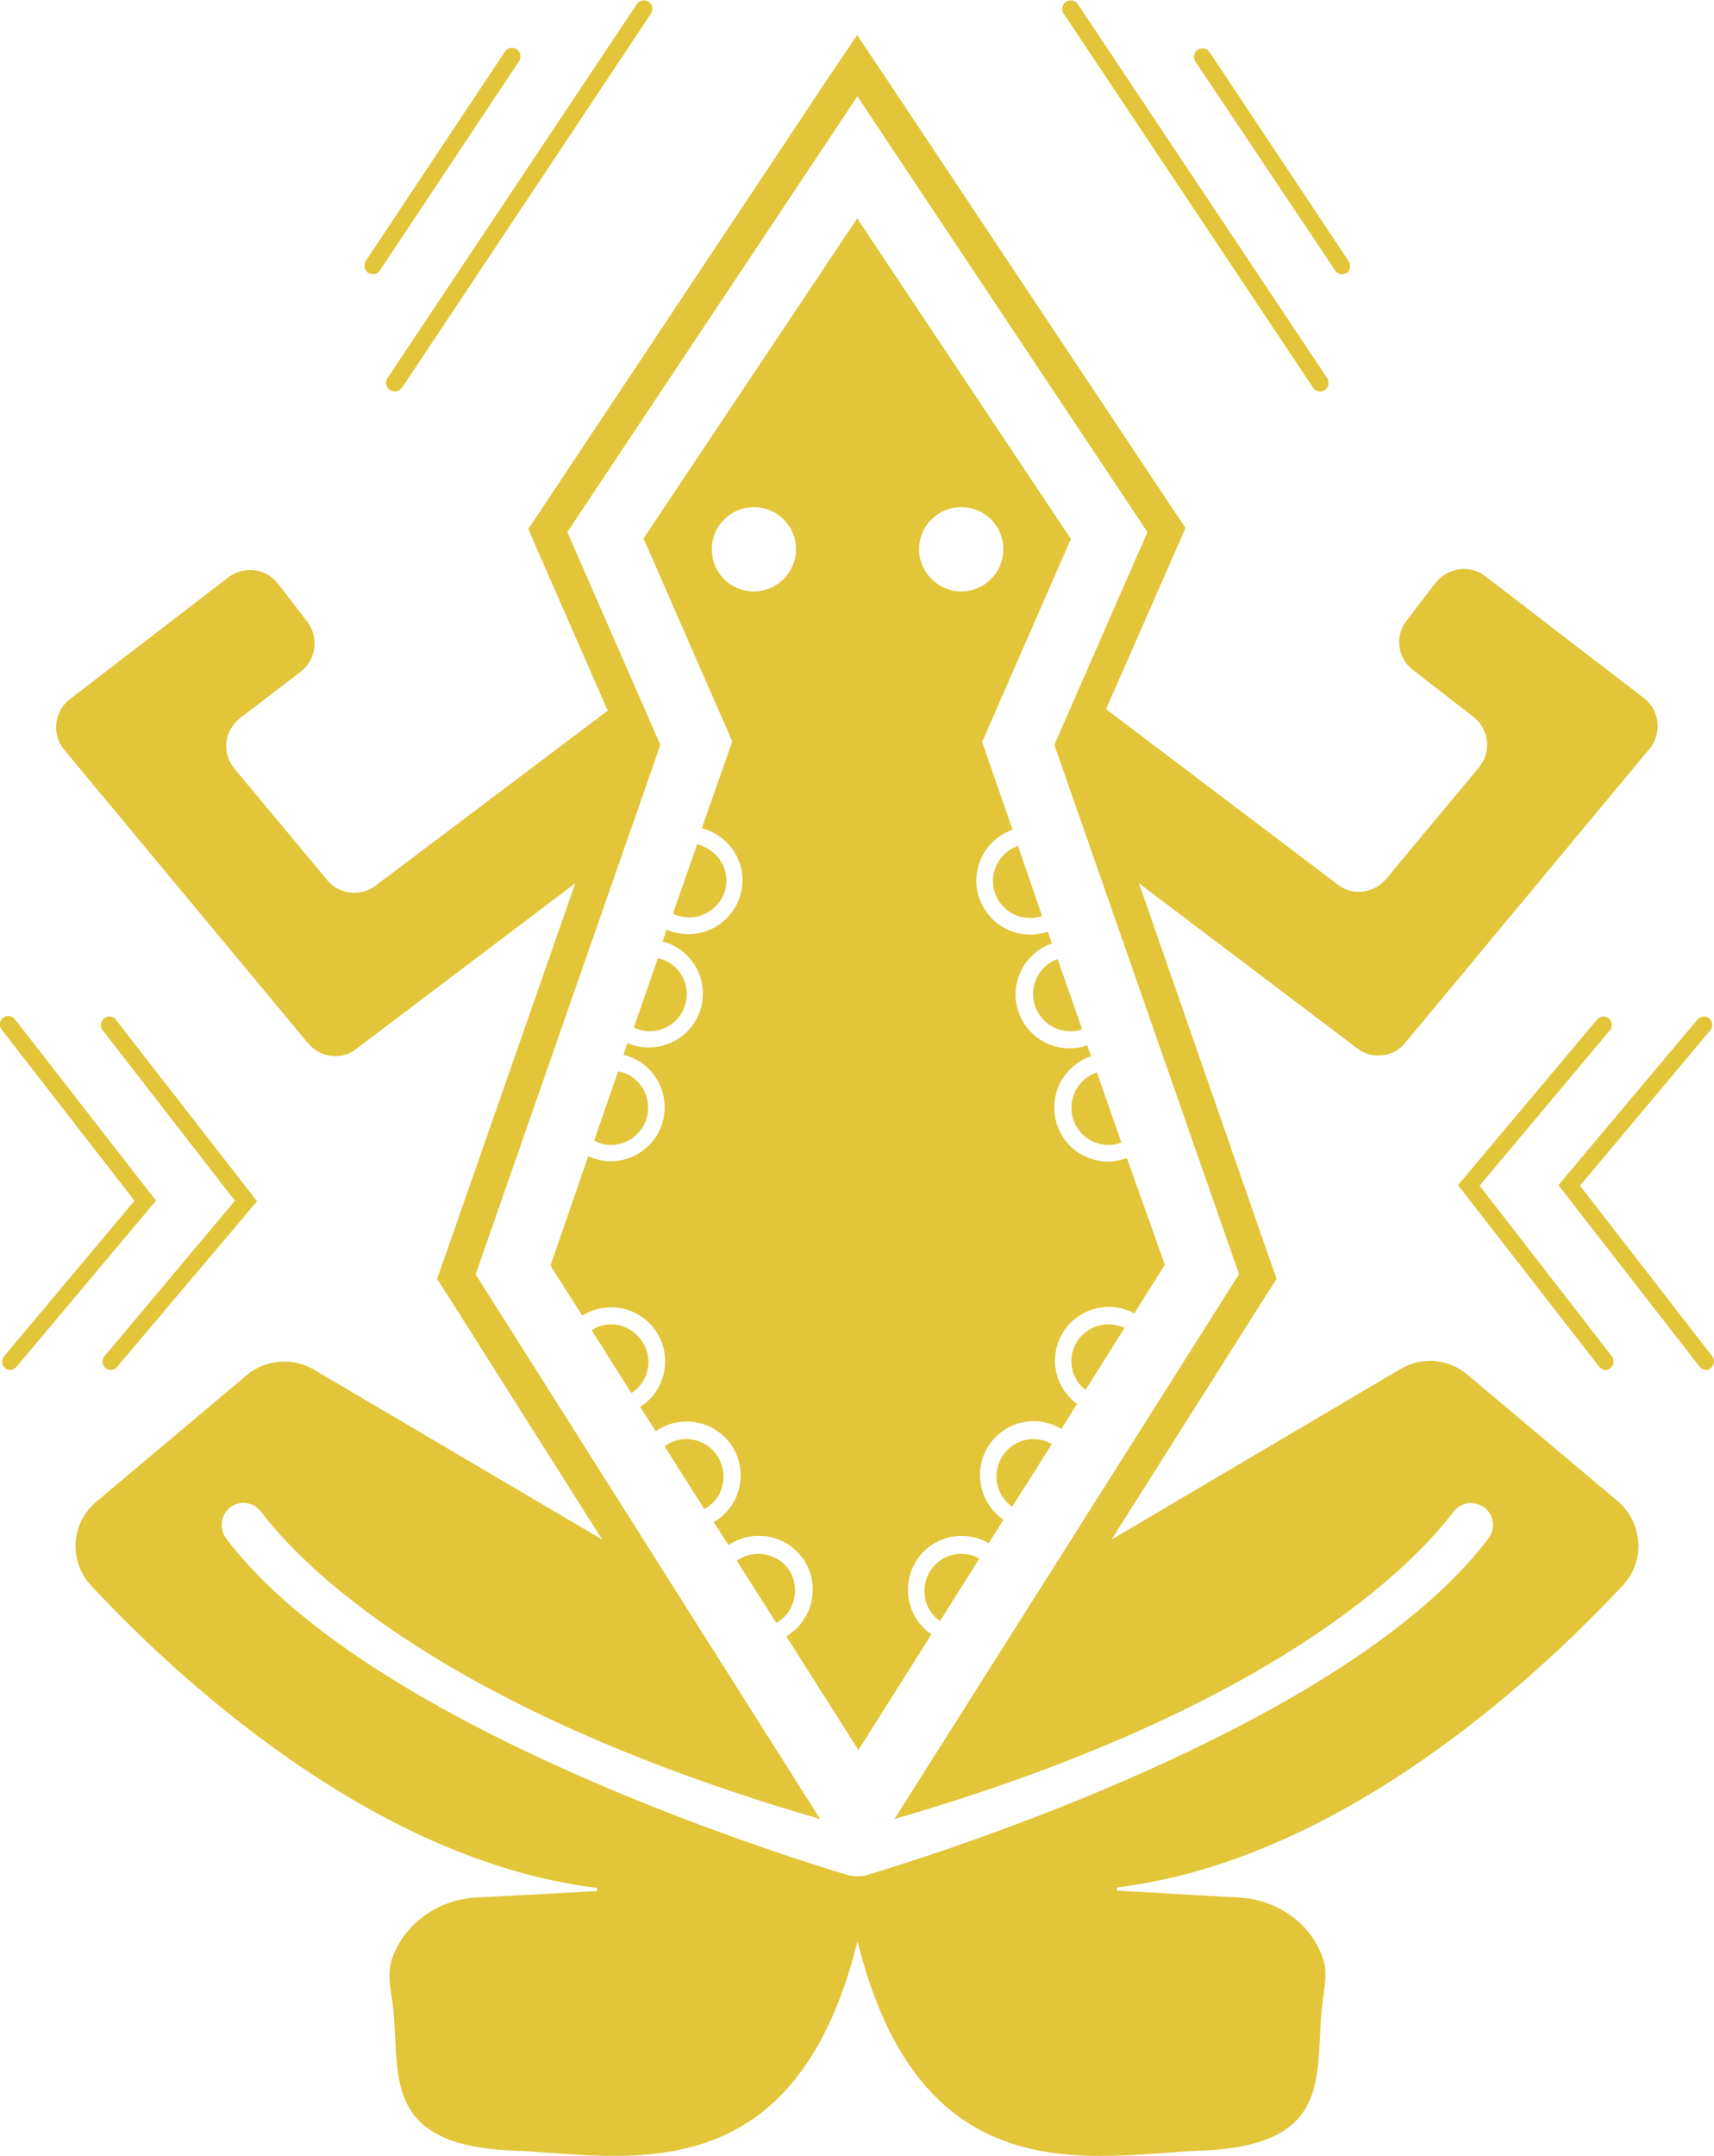 <?xml version="1.0" encoding="UTF-8"?>
<!DOCTYPE svg PUBLIC "-//W3C//DTD SVG 1.1//EN" "http://www.w3.org/Graphics/SVG/1.1/DTD/svg11.dtd">
<!-- Creator: CorelDRAW (Evaluation Version) -->
<svg xmlns="http://www.w3.org/2000/svg" xml:space="preserve" width="0.933in" height="1.173in" version="1.1" style="shape-rendering:geometricPrecision; text-rendering:geometricPrecision; image-rendering:optimizeQuality; fill-rule:evenodd; clip-rule:evenodd"
viewBox="0 0 215.25 270.55"
 xmlns:xlink="http://www.w3.org/1999/xlink"
 xmlns:xodm="http://www.corel.com/coreldraw/odm/2003">
 <defs>
  <style type="text/css">
   <![CDATA[
    .fil0 {fill:#E2C539;fill-rule:nonzero}
   ]]>
  </style>
 </defs>
 <g id="Layer_x0020_1">
  <path class="fil0" d="M176.51 130.81l30.64 -36.86c1.6,-1.91 1.29,-4.8 -0.68,-6.34l-19.94 -15.32c-1.91,-1.48 -4.68,-1.11 -6.22,0.8l-3.69 4.8c-1.48,1.91 -1.11,4.68 0.8,6.15l7.63 5.91c1.97,1.54 2.28,4.43 0.68,6.34l-11.69 14.03c-1.54,1.78 -4.18,2.15 -6.03,0.68l-29.11 -22.03 9.05 -20.61 0.92 -2.15 -1.29 -1.91 -36.43 -54.7 -3.51 -5.23 -3.57 5.29 -36.43 54.77 -1.29 1.91 0.92 2.15 9.05 20.68 -29.17 21.97c-1.85,1.42 -4.55,1.11 -6.03,-0.68l-11.69 -14.03c-1.6,-1.91 -1.29,-4.8 0.74,-6.34l7.63 -5.85c1.91,-1.48 2.28,-4.25 0.8,-6.22l-3.69 -4.8c-1.48,-1.91 -4.25,-2.28 -6.22,-0.8l-19.94 15.32c-1.97,1.54 -2.28,4.43 -0.68,6.34l30.64 36.86c1.54,1.78 4.18,2.15 6.03,0.68l27.51 -20.8 -16.68 47.75 -0.68 1.91 1.11 1.72 19.63 31.01 -36.24 -21.35c-2.65,-1.54 -5.97,-1.29 -8.37,0.68l-18.95 15.94c-3.2,2.71 -3.45,7.45 -0.62,10.52 10.28,11.01 35.07,34.4 63.38,37.91 0.25,0 0.25,0.43 0,0.43l-15.08 0.8c-4.61,0.25 -8.86,3.14 -10.46,7.51 -0.61,1.72 -0.37,3.38 -0.06,5.23 1.29,8.55 -2.15,18.34 15.14,19.01 13.72,0.55 35.32,5.97 43.32,-26.27 8,32.24 29.54,26.83 43.32,26.27 17.29,-0.68 13.85,-10.46 15.14,-19.01 0.25,-1.85 0.55,-3.57 -0.06,-5.23 -1.54,-4.37 -5.78,-7.26 -10.46,-7.51l-15.2 -0.86c-0.25,0 -0.25,-0.37 0,-0.43 28.31,-3.51 53.1,-26.89 63.38,-37.91 2.83,-3.01 2.52,-7.81 -0.61,-10.52l-18.95 -15.94c-2.34,-1.97 -5.72,-2.28 -8.37,-0.68l-36.3 21.41 19.63 -31.01 1.11 -1.72 -0.68 -1.91 -16.61 -47.75 27.51 20.8c1.85,1.35 4.49,1.05 5.97,-0.8zm-20.92 29.11l-43.26 68.36c47.94,-13.91 65.29,-32.06 70.21,-38.58 0.98,-1.29 2.83,-1.42 4.06,-0.37 1.05,0.98 1.23,2.58 0.31,3.75 -17.66,23.38 -69.16,39.57 -77.96,42.21 -0.86,0.25 -1.72,0.25 -2.58,0 -8.8,-2.65 -60.3,-18.83 -77.96,-42.21 -0.86,-1.17 -0.74,-2.77 0.31,-3.75 1.17,-1.11 3.08,-0.92 4.06,0.37 4.92,6.52 22.27,24.67 70.21,38.58l-43.26 -68.36 18.77 -53.78 4.43 -12.68 -11.69 -26.71 36.43 -54.7 36.43 54.7 -11.69 26.71 4.43 12.68 18.77 53.78zm-22.77 -39.57c-1.78,0.61 -3.08,2.34 -3.08,4.37 0,2.58 2.09,4.68 4.62,4.68 0.55,0 1.05,-0.06 1.54,-0.25l-3.08 -8.8zm6.4 45.84c-2.58,0 -4.68,2.09 -4.68,4.61 0,1.48 0.68,2.77 1.78,3.63l4.92 -7.81c-0.61,-0.25 -1.35,-0.43 -2.03,-0.43zm-18.52 28.8c-2.52,0 -4.61,2.09 -4.61,4.68 0,1.54 0.74,2.95 1.97,3.75l4.92 -7.81c-0.68,-0.43 -1.48,-0.61 -2.28,-0.61zm-34.52 -14.4c-1.05,0 -1.97,0.37 -2.71,0.92l4.98 7.88c1.48,-0.8 2.4,-2.34 2.4,-4.06 0,-2.65 -2.09,-4.74 -4.68,-4.74zm-8.55 -46.15l-3.01 8.68c0.61,0.37 1.35,0.55 2.15,0.55 2.52,0 4.62,-2.09 4.62,-4.68 0,-2.28 -1.6,-4.18 -3.75,-4.55zm9.91 -28.49l-3.02 8.68c0.62,0.31 1.29,0.49 2.03,0.49 2.52,0 4.68,-2.09 4.68,-4.62 0,-2.22 -1.6,-4.06 -3.69,-4.55zm53.97 39.38c-0.74,0.25 -1.54,0.43 -2.34,0.43 -3.75,0 -6.77,-3.02 -6.77,-6.77 0,-3.01 1.91,-5.54 4.62,-6.46l-0.49 -1.35c-0.68,0.25 -1.48,0.37 -2.22,0.37 -3.69,0 -6.77,-3.01 -6.77,-6.77 0,-2.95 1.91,-5.48 4.55,-6.4l-0.49 -1.48c-0.68,0.25 -1.48,0.37 -2.22,0.37 -3.69,0 -6.77,-3.01 -6.77,-6.77 0,-2.95 1.91,-5.48 4.55,-6.4l-3.82 -11.01 11.14 -25.48 -26.83 -40.24 -26.83 40.18 11.14 25.48 -3.82 10.89c2.89,0.74 5.11,3.38 5.11,6.52 0,3.69 -3.02,6.77 -6.77,6.77 -0.98,0 -1.91,-0.19 -2.77,-0.55l-0.49 1.48c2.89,0.74 5.05,3.38 5.05,6.52 0,3.75 -3.02,6.77 -6.77,6.77 -0.98,0 -1.91,-0.18 -2.71,-0.55l-0.49 1.48c2.95,0.68 5.17,3.38 5.17,6.58 0,3.75 -3.02,6.77 -6.77,6.77 -1.05,0 -1.97,-0.25 -2.83,-0.61l-4.74 13.72 4 6.28c1.05,-0.68 2.28,-1.05 3.63,-1.05 3.69,0 6.77,3.01 6.77,6.77 0,2.4 -1.23,4.55 -3.14,5.72l1.97 3.08c1.11,-0.8 2.4,-1.23 3.88,-1.23 3.75,0 6.77,3.01 6.77,6.77 0,2.52 -1.35,4.68 -3.38,5.85l1.85 2.89c1.11,-0.74 2.4,-1.17 3.82,-1.17 3.75,0 6.77,3.02 6.77,6.77 0,2.46 -1.35,4.68 -3.32,5.85l9.05 14.28 9.17 -14.52c-1.78,-1.23 -2.95,-3.26 -2.95,-5.6 0,-3.75 3.02,-6.77 6.77,-6.77 1.23,0 2.4,0.37 3.38,0.92l1.85 -2.95c-1.78,-1.23 -2.95,-3.26 -2.95,-5.6 0,-3.75 3.02,-6.77 6.77,-6.77 1.23,0 2.46,0.37 3.45,0.98l1.97 -3.14c-1.66,-1.23 -2.77,-3.2 -2.77,-5.41 0,-3.75 3.01,-6.77 6.77,-6.77 1.17,0 2.22,0.31 3.2,0.8l3.82 -6.09 -4.74 -13.35zm-46.83 -71.13c-2.95,0 -5.29,-2.34 -5.29,-5.29 0,-2.95 2.4,-5.29 5.29,-5.29 2.89,0 5.29,2.34 5.29,5.29 0,2.89 -2.4,5.29 -5.29,5.29zm20.74 -5.29c0,-2.95 2.4,-5.29 5.29,-5.29 2.95,0 5.29,2.34 5.29,5.29 0,2.95 -2.4,5.29 -5.29,5.29 -2.89,0 -5.29,-2.4 -5.29,-5.29zm-32.8 51.32l-3.01 8.68c0.61,0.31 1.29,0.49 2.03,0.49 2.52,0 4.61,-2.09 4.61,-4.68 0,-2.22 -1.6,-4.06 -3.63,-4.49zm-5.85 45.97c-0.92,0 -1.78,0.25 -2.46,0.74l4.98 7.88c1.29,-0.8 2.15,-2.28 2.15,-3.94 -0.06,-2.58 -2.15,-4.68 -4.68,-4.68zm18.46 28.8c-0.98,0 -1.91,0.31 -2.71,0.86l4.98 7.81c1.42,-0.8 2.34,-2.34 2.34,-4.06 0.06,-2.58 -2.03,-4.61 -4.62,-4.61zm34.52 -14.4c-2.52,0 -4.61,2.09 -4.61,4.68 0,1.6 0.8,2.95 1.97,3.82l4.98 -7.88c-0.74,-0.43 -1.48,-0.62 -2.34,-0.62zm8 -46.03c-1.85,0.61 -3.2,2.4 -3.2,4.43 0,2.58 2.09,4.68 4.68,4.68 0.55,0 1.11,-0.12 1.6,-0.31l-3.08 -8.8zm-9.91 -28.43c-1.78,0.62 -3.14,2.34 -3.14,4.43 0,2.52 2.09,4.61 4.62,4.61 0.55,0 1.05,-0.06 1.54,-0.25l-3.02 -8.8zm37.91 -57.04c-0.37,0 -0.68,-0.18 -0.86,-0.49l-31.32 -46.95c-0.31,-0.49 -0.18,-1.17 0.31,-1.48 0.49,-0.31 1.17,-0.19 1.48,0.31l31.32 46.95c0.31,0.49 0.18,1.17 -0.31,1.48 -0.18,0.12 -0.37,0.18 -0.61,0.18zm2.77 -14.71c-0.37,0 -0.68,-0.18 -0.86,-0.49l-17.54 -26.21c-0.31,-0.49 -0.19,-1.17 0.31,-1.48 0.49,-0.31 1.17,-0.18 1.48,0.31l17.48 26.27c0.31,0.49 0.18,1.17 -0.31,1.48 -0.18,0.06 -0.37,0.12 -0.55,0.12zm-118.95 14.71c-0.18,0 -0.43,-0.06 -0.61,-0.18 -0.49,-0.31 -0.62,-0.98 -0.31,-1.48l31.32 -46.95c0.31,-0.49 0.98,-0.61 1.48,-0.31 0.49,0.31 0.62,0.98 0.31,1.48l-31.26 46.95c-0.25,0.31 -0.55,0.49 -0.92,0.49zm-2.71 -14.71c-0.19,0 -0.43,-0.06 -0.62,-0.18 -0.49,-0.31 -0.61,-0.98 -0.31,-1.48l17.48 -26.28c0.31,-0.49 0.98,-0.61 1.48,-0.31 0.49,0.31 0.61,0.98 0.31,1.48l-17.48 26.28c-0.18,0.31 -0.55,0.49 -0.86,0.49zm154.82 137.53c-0.31,0 -0.61,-0.12 -0.86,-0.43l-17.72 -22.77 17.48 -20.8c0.37,-0.43 1.05,-0.49 1.48,-0.12 0.43,0.37 0.49,1.05 0.12,1.48l-16.37 19.51 16.61 21.41c0.37,0.49 0.25,1.11 -0.18,1.48 -0.12,0.12 -0.31,0.25 -0.55,0.25zm12.61 0c-0.31,0 -0.61,-0.12 -0.86,-0.43l-17.72 -22.77 17.48 -20.8c0.37,-0.43 1.05,-0.49 1.48,-0.12 0.43,0.37 0.49,1.05 0.12,1.48l-16.37 19.51 16.61 21.41c0.37,0.49 0.25,1.11 -0.18,1.48 -0.06,0.12 -0.31,0.25 -0.55,0.25zm-200.36 0c-0.25,0 -0.49,-0.06 -0.68,-0.25 -0.43,-0.37 -0.49,-1.05 -0.12,-1.48l16.37 -19.51 -16.61 -21.41c-0.37,-0.49 -0.25,-1.11 0.19,-1.48 0.43,-0.37 1.11,-0.31 1.48,0.18l17.72 22.77 -17.54 20.74c-0.19,0.31 -0.49,0.43 -0.8,0.43zm-12.61 0c-0.25,0 -0.49,-0.06 -0.68,-0.25 -0.43,-0.37 -0.49,-1.05 -0.12,-1.48l16.37 -19.51 -16.68 -21.48c-0.37,-0.49 -0.25,-1.11 0.18,-1.48 0.43,-0.37 1.11,-0.31 1.48,0.18l17.72 22.77 -17.48 20.8c-0.25,0.31 -0.55,0.43 -0.8,0.43z"/>
 </g>
</svg>
